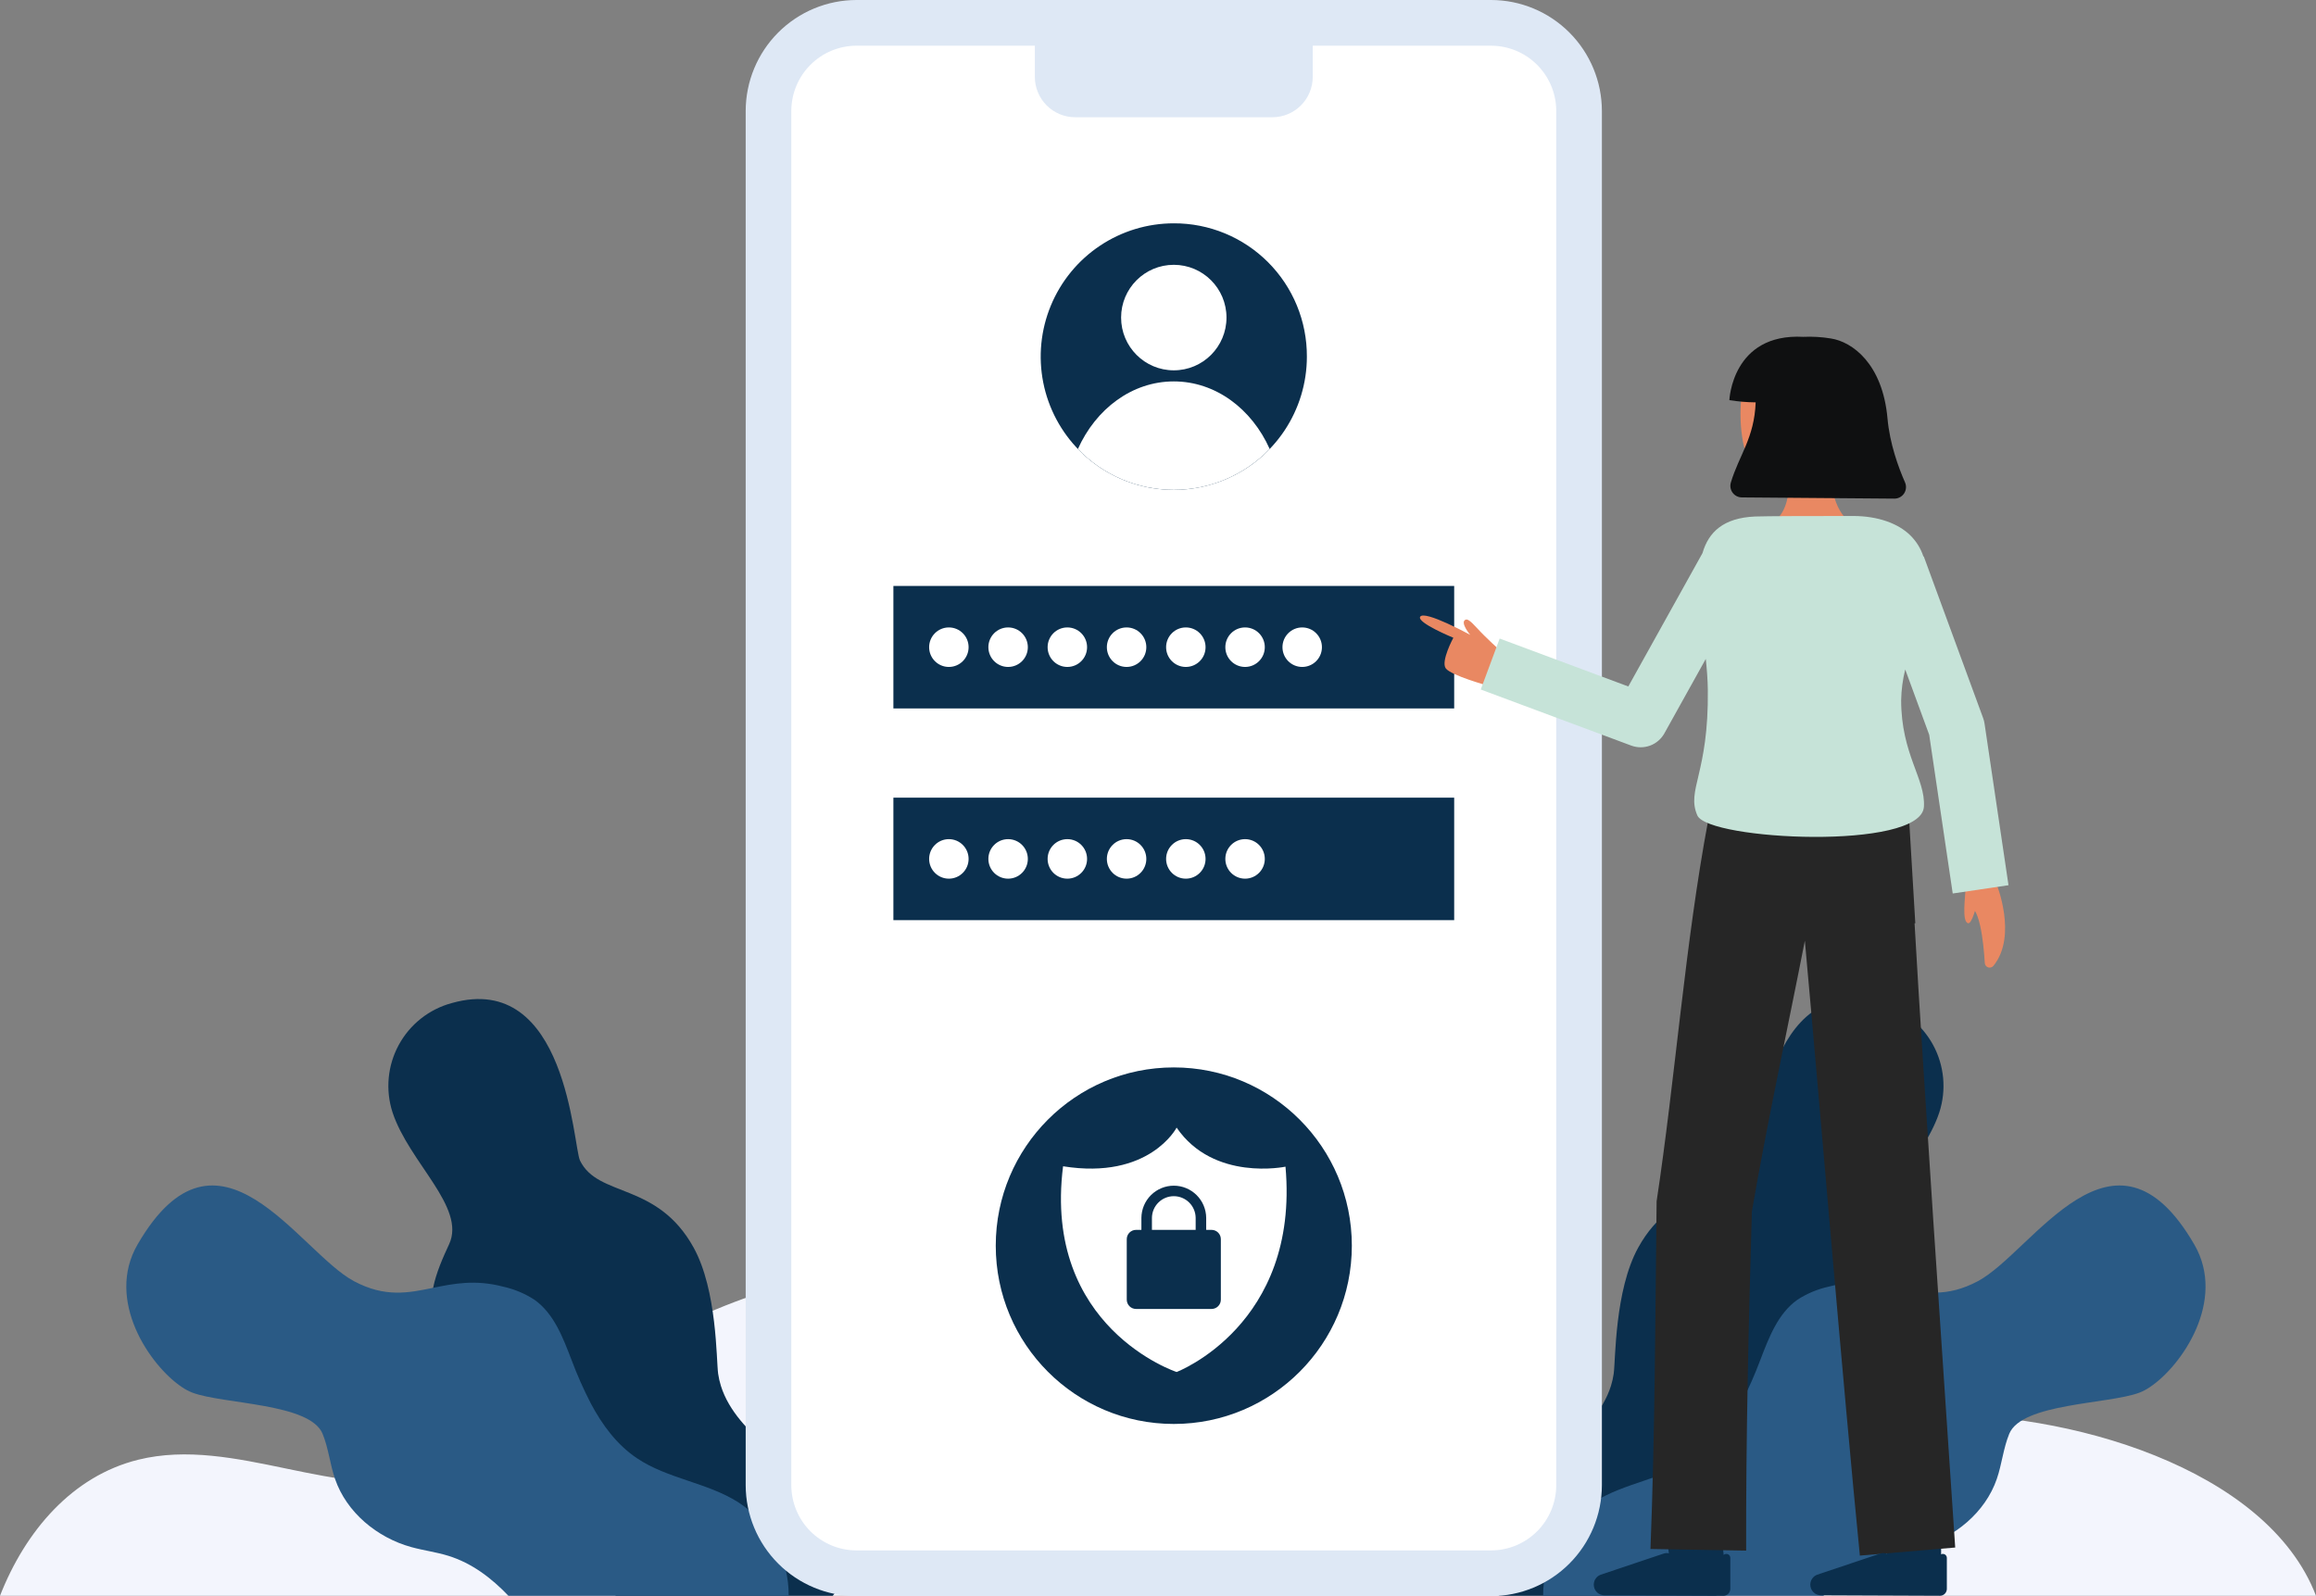 <svg width="428" height="295" viewBox="0 0 428 295" fill="none" xmlns="http://www.w3.org/2000/svg">
<rect x="0" y="0" width="428" height="295" fill="#808080" stroke="none"/>
<g clip-path="url(#clip0_1_1169)">
<path d="M428.002 294.938H0C4.69 282.962 13.351 272.802 25.559 269.788C43.419 265.385 62.319 277.493 80.139 272.939C90.263 270.355 98.234 262.826 106.609 256.572C138.207 232.983 181.504 226.01 218.894 238.497C238.437 245.021 256.245 256.429 276.265 261.277C302.154 267.551 329.226 262.348 355.849 261.491C381.777 260.659 418.927 271.239 428.002 294.938Z" fill="#F3F5FD"/>
<path d="M358.388 205.594C355.329 214.874 344.773 223.119 347.927 229.944C349.126 232.538 350.33 235.251 350.885 238.022C351.244 239.674 351.304 241.378 351.062 243.052C349.924 250.278 343.172 255.078 336.892 258.816C336.505 259.046 336.113 259.28 335.721 259.515C329.771 263.085 323.54 267.196 321.628 273.786C320.567 277.447 321.036 281.361 320.596 285.147C320.179 288.626 318.999 291.97 317.141 294.938H277.041C273.48 291.009 273.777 284.405 276.486 279.772C279.387 274.814 284.285 271.445 288.706 267.779C292.524 264.611 296.247 260.797 297.705 256.145C297.936 255.409 298.107 254.655 298.216 253.891C298.57 251.374 298.379 238.515 302.737 230.599C309.475 218.377 320.405 221.387 323.745 214.491C325.026 211.849 326.13 179.388 347.42 185.384C349.496 185.94 351.437 186.914 353.125 188.245C354.814 189.577 356.213 191.239 357.239 193.13C358.266 195.02 358.897 197.101 359.094 199.243C359.291 201.386 359.051 203.547 358.388 205.594Z" fill="#0B2F4D"/>
<path d="M397.331 256.351C396.72 256.772 396.063 257.122 395.372 257.394C389.628 259.552 373.652 259.313 371.315 264.994C370.216 267.664 369.953 270.612 369.011 273.345C366.875 279.542 361.236 284.189 354.928 285.936C352.658 286.563 350.307 286.855 348.061 287.553C343.721 288.908 340.127 291.631 336.969 294.938H285.179C285.156 291.498 286.001 288.109 287.635 285.084C289.269 282.059 291.64 279.496 294.527 277.633C300.285 273.996 307.559 273.316 313.212 269.516C316.94 267.008 319.621 263.386 321.748 259.38C323.101 256.759 324.296 254.06 325.327 251.297C326.909 247.186 328.562 242.774 332.156 240.228C333.918 239.081 335.872 238.261 337.924 237.806C343.114 236.447 347.105 237.246 350.885 238.021C355.473 238.959 359.755 239.854 365.504 236.796C375.702 231.369 390.612 204.306 405.513 230.02C411.487 240.333 403.243 252.388 397.331 256.351Z" fill="#2A5A85"/>
<path d="M72.542 205.594C75.6 214.874 86.157 223.119 83.003 229.944C81.803 232.538 80.599 235.251 80.045 238.022C79.685 239.674 79.625 241.378 79.868 243.052C81.005 250.278 87.758 255.078 94.037 258.816C94.424 259.046 94.816 259.28 95.208 259.515C101.158 263.085 107.39 267.196 109.301 273.786C110.362 277.447 109.894 281.361 110.334 285.147C110.75 288.626 111.93 291.97 113.789 294.938H153.889C157.449 291.009 157.153 284.405 154.443 279.772C151.542 274.814 146.644 271.445 142.224 267.779C138.405 264.611 134.682 260.797 133.225 256.145C132.993 255.409 132.822 254.655 132.713 253.891C132.36 251.374 132.551 238.515 128.193 230.599C121.454 218.377 110.525 221.387 107.184 214.491C105.904 211.849 104.8 179.388 83.509 185.384C81.433 185.94 79.492 186.914 77.804 188.245C76.116 189.577 74.716 191.239 73.69 193.13C72.664 195.02 72.033 197.101 71.835 199.243C71.638 201.386 71.878 203.547 72.542 205.594Z" fill="#0B2F4D"/>
<path d="M33.596 256.351C34.207 256.772 34.865 257.122 35.556 257.394C41.3 259.552 57.276 259.313 59.613 264.994C60.712 267.664 60.975 270.612 61.916 273.345C64.052 279.542 69.692 284.189 76 285.936C78.27 286.563 80.621 286.855 82.867 287.553C87.206 288.908 90.8 291.631 93.959 294.938H145.748C145.771 291.498 144.927 288.109 143.292 285.084C141.658 282.059 139.288 279.496 136.401 277.633C130.642 273.996 123.369 273.316 117.715 269.516C113.988 267.008 111.307 263.386 109.18 259.38C107.827 256.759 106.632 254.06 105.601 251.297C104.019 247.186 102.365 242.774 98.771 240.228C97.009 239.081 95.055 238.261 93.003 237.806C87.813 236.447 83.823 237.246 80.043 238.021C75.455 238.959 71.173 239.854 65.424 236.796C55.226 231.369 40.315 204.306 25.415 230.02C19.443 240.333 27.686 252.388 33.596 256.351Z" fill="#2A5A85"/>
<path d="M275.556 4.222H158.281C149.3 4.222 142.02 11.513 142.02 20.506V274.493C142.02 283.487 149.3 290.777 158.281 290.777H275.556C284.536 290.777 291.817 283.487 291.817 274.493V20.506C291.817 11.513 284.536 4.222 275.556 4.222Z" fill="white"/>
<path d="M275.556 295H158.281C152.852 294.993 147.647 292.831 143.809 288.986C139.97 285.142 137.811 279.93 137.804 274.493V20.507C137.811 15.07 139.97 9.858 143.809 6.014C147.647 2.169 152.852 0.007 158.281 0L275.556 0C280.985 0.007 286.19 2.169 290.029 6.014C293.867 9.858 296.027 15.07 296.033 20.507V274.493C296.027 279.93 293.867 285.142 290.029 288.986C286.19 292.831 280.985 294.993 275.556 295ZM158.281 8.445C155.088 8.449 152.026 9.72 149.768 11.982C147.509 14.243 146.239 17.309 146.236 20.507V274.493C146.24 277.691 147.51 280.756 149.767 283.017C152.025 285.277 155.086 286.549 158.279 286.553H275.554C278.747 286.549 281.808 285.277 284.065 283.017C286.323 280.756 287.593 277.691 287.597 274.493V20.507C287.593 17.309 286.323 14.244 284.065 11.983C281.808 9.723 278.747 8.451 275.554 8.447L158.281 8.445Z" fill="#DEE8F5"/>
<path d="M191.24 4.222H242.596V14.201C242.596 15.182 242.403 16.153 242.028 17.059C241.654 17.965 241.104 18.789 240.412 19.482C239.719 20.176 238.897 20.726 237.992 21.101C237.087 21.477 236.117 21.67 235.138 21.67H198.698C196.72 21.67 194.823 20.883 193.424 19.482C192.026 18.081 191.24 16.181 191.24 14.201V4.222H191.24Z" fill="#DEE8F5"/>
<path d="M241.513 65.908C241.513 70.78 240.07 75.541 237.367 79.591C234.664 83.641 230.823 86.798 226.328 88.662C221.834 90.525 216.889 91.013 212.118 90.062C207.347 89.111 202.965 86.765 199.526 83.32C196.086 79.875 193.744 75.486 192.796 70.709C191.847 65.931 192.335 60.979 194.197 56.478C196.059 51.978 199.212 48.132 203.256 45.426C207.301 42.72 212.057 41.276 216.921 41.276C220.154 41.264 223.358 41.893 226.348 43.126C229.337 44.36 232.053 46.174 234.339 48.464C236.626 50.754 238.437 53.474 239.668 56.468C240.899 59.462 241.526 62.67 241.513 65.908Z" fill="#0B2F4D"/>
<path d="M216.919 68.446C222.297 68.446 226.657 64.08 226.657 58.694C226.657 53.309 222.297 48.943 216.919 48.943C211.541 48.943 207.181 53.309 207.181 58.694C207.181 64.08 211.541 68.446 216.919 68.446Z" fill="white"/>
<path d="M234.641 82.984C232.347 85.373 229.595 87.274 226.55 88.572C223.505 89.871 220.229 90.54 216.92 90.541C213.61 90.541 210.334 89.873 207.289 88.575C204.243 87.277 201.491 85.377 199.196 82.989C202.512 75.566 209.208 70.493 216.921 70.493C224.634 70.493 231.325 75.561 234.641 82.984Z" fill="white"/>
<path d="M268.736 108.296H165.101V130.936H268.736V108.296Z" fill="#0B2F4D"/>
<path d="M268.736 147.426H165.101V170.066H268.736V147.426Z" fill="#0B2F4D"/>
<path d="M341.914 96.409C341.914 96.409 338.071 94.756 338.071 84.645L330.346 83.857C330.346 83.857 331.938 92.791 328.322 95.965L341.914 96.409Z" fill="#E98862"/>
<path d="M342.07 80.396C341.793 83.487 340.369 86.508 337.766 87.713C334.935 89.116 331.805 89.804 328.648 89.718C320.262 89.718 320.356 70.614 324.01 66.603C327.663 62.591 339.461 63.974 341.378 70.02C342.367 73.15 342.333 77.455 342.07 80.396Z" fill="#E98862"/>
<path d="M329.904 79.03C330.287 79.03 330.597 78.719 330.597 78.336C330.597 77.953 330.287 77.643 329.904 77.643C329.522 77.643 329.212 77.953 329.212 78.336C329.212 78.719 329.522 79.03 329.904 79.03Z" fill="#C6E3D8"/>
<path d="M331.265 76.963C331.248 76.963 331.232 76.961 331.215 76.959L329.377 76.672C329.333 76.667 329.291 76.653 329.254 76.631C329.216 76.609 329.182 76.58 329.156 76.545C329.13 76.51 329.11 76.47 329.1 76.428C329.089 76.385 329.087 76.341 329.094 76.298C329.1 76.255 329.116 76.213 329.139 76.176C329.162 76.139 329.192 76.107 329.228 76.082C329.264 76.056 329.304 76.039 329.347 76.029C329.39 76.02 329.434 76.02 329.477 76.028L331.315 76.315C331.395 76.328 331.469 76.37 331.52 76.434C331.571 76.499 331.595 76.58 331.589 76.661C331.583 76.743 331.547 76.82 331.487 76.875C331.427 76.931 331.349 76.963 331.267 76.963L331.265 76.963Z" fill="#C6E3D8"/>
<path d="M324.475 81.279C324.475 82.059 324.784 82.807 325.334 83.358C325.885 83.91 326.632 84.219 327.41 84.219C328.189 84.219 328.936 83.91 329.486 83.358C330.037 82.807 330.346 82.059 330.346 81.279C330.359 80.513 330.067 79.772 329.535 79.221C329.003 78.67 328.274 78.353 327.509 78.34C327.476 78.34 327.443 78.34 327.41 78.34C325.32 78.442 324.475 79.656 324.475 81.279Z" fill="#0B2F4D"/>
<path d="M324.45 74.365C322.822 74.352 321.198 74.215 319.591 73.954C319.591 73.954 320.083 61.548 333.24 62.256C334.948 62.178 336.66 62.279 338.347 62.558C342.301 63.164 347.908 67.213 348.813 77.346C349.227 81.994 350.827 86.376 352.048 89.15C352.193 89.476 352.253 89.832 352.225 90.187C352.197 90.543 352.081 90.885 351.887 91.184C351.693 91.483 351.428 91.728 351.115 91.898C350.803 92.069 350.453 92.158 350.097 92.158L321.91 91.933C321.577 91.933 321.248 91.856 320.95 91.706C320.653 91.556 320.394 91.338 320.195 91.071C319.996 90.803 319.863 90.492 319.805 90.163C319.748 89.835 319.768 89.497 319.864 89.178C321.397 84.093 324.204 80.976 324.45 74.365Z" fill="#0F1011"/>
<path d="M274.948 126.725C274.948 126.725 268.162 124.841 267.187 123.542C266.212 122.244 268.582 117.872 268.582 117.872C268.582 117.872 261.796 115.09 262.448 113.992C263.22 112.695 271.694 117.335 271.694 117.335C271.694 117.335 269.851 115.154 270.752 114.577C271.123 114.338 271.605 114.598 272.983 116.111C274.552 117.834 277.265 120.279 277.265 120.279L274.948 126.725Z" fill="#E98862"/>
<path d="M308.712 289.762C307.654 280.852 307.654 279.935 307.654 279.634H317.69C317.69 279.604 317.69 279.564 317.69 279.517C317.725 280.261 318.232 284.798 318.68 288.575L308.712 289.762Z" fill="#0B2F4D"/>
<path d="M348.699 290.963C348.699 290.963 348.666 280.556 348.666 279.635H358.701C358.701 280.553 358.735 290.929 358.735 290.929L348.699 290.963Z" fill="#0B2F4D"/>
<path d="M363.235 164.099C363.235 165.525 362.483 170.293 363.693 170.633C364.418 170.838 365.274 167.283 365.274 167.283" fill="#E98862"/>
<path d="M368.945 163.35C368.945 163.35 372.894 172.976 368.389 178.506C368.275 178.647 368.12 178.75 367.946 178.801C367.772 178.853 367.586 178.85 367.413 178.794C367.241 178.738 367.089 178.632 366.977 178.488C366.866 178.344 366.801 178.17 366.79 177.988C366.571 174.26 365.821 166.601 363.366 167.496V161.483" fill="#E98862"/>
<path d="M357.279 225.631C356.31 210.613 354.636 185.422 353.814 170.64H353.95L352.535 146.855L316.178 149.102L315.805 151.653L315.677 151.615C311.416 174.234 309.598 199.248 306.144 222.029C305.901 243.139 305.835 265.23 305.01 286.288L322.692 286.589C322.637 266.019 323.144 244.513 323.75 223.908C326.522 207.756 330.415 189.833 333.54 173.859C336.366 204.981 340.58 255.967 343.706 287.51L361.325 286.019L357.279 225.631Z" fill="#262626"/>
<path d="M336.501 294.85C336.243 294.848 335.988 294.796 335.75 294.697C335.512 294.597 335.297 294.451 335.115 294.267C334.934 294.084 334.79 293.867 334.693 293.628C334.595 293.389 334.546 293.133 334.547 292.875C334.547 292.827 334.549 292.779 334.553 292.731C334.582 292.358 334.717 292 334.942 291.701C335.167 291.402 335.472 291.173 335.823 291.042L347.504 287.124C347.73 287.049 347.97 287.024 348.207 287.05C348.444 287.077 348.672 287.154 348.877 287.277C350.482 288.393 352.403 288.963 354.357 288.904C355.879 288.796 357.339 288.262 358.572 287.362C358.68 287.273 358.812 287.217 358.951 287.2C359.09 287.182 359.231 287.205 359.358 287.266C359.485 287.326 359.591 287.421 359.666 287.54C359.741 287.658 359.781 287.796 359.78 287.936V293.656C359.78 293.996 359.645 294.322 359.405 294.562C359.165 294.803 358.84 294.938 358.5 294.938H358.495L336.501 294.85Z" fill="#0B2F4D"/>
<path d="M296.486 294.85C296.228 294.848 295.973 294.796 295.735 294.697C295.498 294.597 295.282 294.451 295.101 294.267C294.919 294.084 294.776 293.867 294.678 293.628C294.581 293.389 294.531 293.133 294.532 292.875C294.532 292.827 294.534 292.779 294.538 292.731C294.567 292.358 294.702 292 294.927 291.701C295.152 291.402 295.458 291.173 295.809 291.042L307.489 287.124C307.716 287.049 307.956 287.024 308.193 287.05C308.429 287.077 308.658 287.154 308.862 287.277C310.468 288.393 312.389 288.963 314.342 288.904C315.864 288.796 317.325 288.262 318.558 287.362C318.666 287.273 318.798 287.217 318.937 287.199C319.076 287.182 319.217 287.205 319.344 287.265C319.47 287.326 319.577 287.421 319.652 287.54C319.727 287.658 319.766 287.796 319.766 287.936V293.656C319.766 293.996 319.631 294.322 319.391 294.562C319.151 294.803 318.825 294.938 318.486 294.938H318.481L296.486 294.85Z" fill="#0B2F4D"/>
<path d="M366.746 133.738C366.694 133.385 366.605 133.039 366.483 132.704L355.514 102.834L355.448 102.858C354.971 101.388 354.148 100.053 353.048 98.968C350.865 96.782 347.084 95.367 342.479 95.367C335.624 95.367 326.262 95.381 324.343 95.462C318.481 95.714 315.741 98.345 314.621 102.231L300.913 126.874L277.141 118.018L273.643 127.437L301.45 137.799C302.574 138.218 303.81 138.221 304.936 137.805C306.061 137.39 307 136.584 307.583 135.535L315.233 121.782C315.435 123.737 315.587 125.659 315.608 127.49C315.791 143.028 311.602 145.955 313.667 150.705C315.671 155.311 355.015 157.227 355.541 149.118C355.876 143.96 351.336 139.455 351.336 129.401C351.374 127.49 351.626 125.59 352.088 123.736L356.518 135.799L360.866 165.138L371.174 163.607L366.746 133.738Z" fill="#C6E3D8"/>
<path d="M216.919 263.18C235.09 263.18 249.821 248.429 249.821 230.232C249.821 212.035 235.09 197.283 216.919 197.283C198.747 197.283 184.017 212.035 184.017 230.232C184.017 248.429 198.747 263.18 216.919 263.18Z" fill="#0B2F4D"/>
<path d="M196.457 215.554C192.683 245.434 217.442 253.578 217.442 253.578C217.442 253.578 240.174 244.916 237.561 215.627C237.561 215.627 224.296 218.425 217.442 208.41C217.442 208.41 212.404 218.118 196.457 215.554Z" fill="white"/>
<path d="M223.9 227.308H222.906V225.084C222.891 223.503 222.255 221.992 221.133 220.88C220.012 219.767 218.498 219.143 216.919 219.143C215.341 219.143 213.826 219.767 212.705 220.88C211.584 221.992 210.947 223.503 210.933 225.084V227.308H209.939C209.485 227.308 209.049 227.489 208.728 227.811C208.407 228.133 208.226 228.569 208.226 229.024V240.209C208.226 240.664 208.407 241.1 208.728 241.422C209.049 241.744 209.485 241.924 209.939 241.924H223.901C224.355 241.924 224.791 241.744 225.112 241.422C225.433 241.1 225.614 240.664 225.614 240.209V229.024C225.614 228.799 225.569 228.576 225.483 228.367C225.397 228.159 225.271 227.97 225.112 227.811C224.952 227.651 224.763 227.525 224.556 227.439C224.348 227.353 224.125 227.308 223.9 227.308ZM212.879 225.084C212.89 224.019 213.321 223.001 214.078 222.251C214.834 221.502 215.855 221.082 216.919 221.082C217.983 221.082 219.004 221.502 219.761 222.251C220.517 223.001 220.948 224.019 220.96 225.084V227.308H212.879V225.084Z" fill="#0B2F4D"/>
<path d="M175.351 123.267C177.365 123.267 178.998 121.633 178.998 119.616C178.998 117.599 177.365 115.964 175.351 115.964C173.338 115.964 171.705 117.599 171.705 119.616C171.705 121.633 173.338 123.267 175.351 123.267Z" fill="white"/>
<path d="M186.299 123.267C188.313 123.267 189.946 121.633 189.946 119.616C189.946 117.599 188.313 115.964 186.299 115.964C184.285 115.964 182.653 117.599 182.653 119.616C182.653 121.633 184.285 123.267 186.299 123.267Z" fill="white"/>
<path d="M197.247 123.267C199.261 123.267 200.893 121.633 200.893 119.616C200.893 117.599 199.261 115.964 197.247 115.964C195.233 115.964 193.601 117.599 193.601 119.616C193.601 121.633 195.233 123.267 197.247 123.267Z" fill="white"/>
<path d="M208.195 123.267C210.209 123.267 211.842 121.633 211.842 119.616C211.842 117.599 210.209 115.964 208.195 115.964C206.181 115.964 204.549 117.599 204.549 119.616C204.549 121.633 206.181 123.267 208.195 123.267Z" fill="white"/>
<path d="M219.143 123.267C221.157 123.267 222.789 121.633 222.789 119.616C222.789 117.599 221.157 115.964 219.143 115.964C217.129 115.964 215.497 117.599 215.497 119.616C215.497 121.633 217.129 123.267 219.143 123.267Z" fill="white"/>
<path d="M230.091 123.267C232.104 123.267 233.737 121.633 233.737 119.616C233.737 117.599 232.104 115.964 230.091 115.964C228.077 115.964 226.444 117.599 226.444 119.616C226.444 121.633 228.077 123.267 230.091 123.267Z" fill="white"/>
<path d="M240.648 123.267C242.662 123.267 244.295 121.633 244.295 119.616C244.295 117.599 242.662 115.964 240.648 115.964C238.634 115.964 237.002 117.599 237.002 119.616C237.002 121.633 238.634 123.267 240.648 123.267Z" fill="white"/>
<path d="M175.351 162.397C177.365 162.397 178.998 160.762 178.998 158.746C178.998 156.729 177.365 155.094 175.351 155.094C173.338 155.094 171.705 156.729 171.705 158.746C171.705 160.762 173.338 162.397 175.351 162.397Z" fill="white"/>
<path d="M186.299 162.397C188.313 162.397 189.946 160.762 189.946 158.746C189.946 156.729 188.313 155.094 186.299 155.094C184.285 155.094 182.653 156.729 182.653 158.746C182.653 160.762 184.285 162.397 186.299 162.397Z" fill="white"/>
<path d="M197.247 162.397C199.261 162.397 200.893 160.762 200.893 158.746C200.893 156.729 199.261 155.094 197.247 155.094C195.233 155.094 193.601 156.729 193.601 158.746C193.601 160.762 195.233 162.397 197.247 162.397Z" fill="white"/>
<path d="M208.195 162.397C210.209 162.397 211.842 160.762 211.842 158.746C211.842 156.729 210.209 155.094 208.195 155.094C206.181 155.094 204.549 156.729 204.549 158.746C204.549 160.762 206.181 162.397 208.195 162.397Z" fill="white"/>
<path d="M219.143 162.397C221.157 162.397 222.789 160.762 222.789 158.746C222.789 156.729 221.157 155.094 219.143 155.094C217.129 155.094 215.497 156.729 215.497 158.746C215.497 160.762 217.129 162.397 219.143 162.397Z" fill="white"/>
<path d="M230.091 162.397C232.104 162.397 233.737 160.762 233.737 158.746C233.737 156.729 232.104 155.094 230.091 155.094C228.077 155.094 226.444 156.729 226.444 158.746C226.444 160.762 228.077 162.397 230.091 162.397Z" fill="white"/>
</g>
<defs>
<clipPath id="clip0_1_1169">
<rect width="428" height="295" fill="white"/>
</clipPath>
</defs>
</svg>
